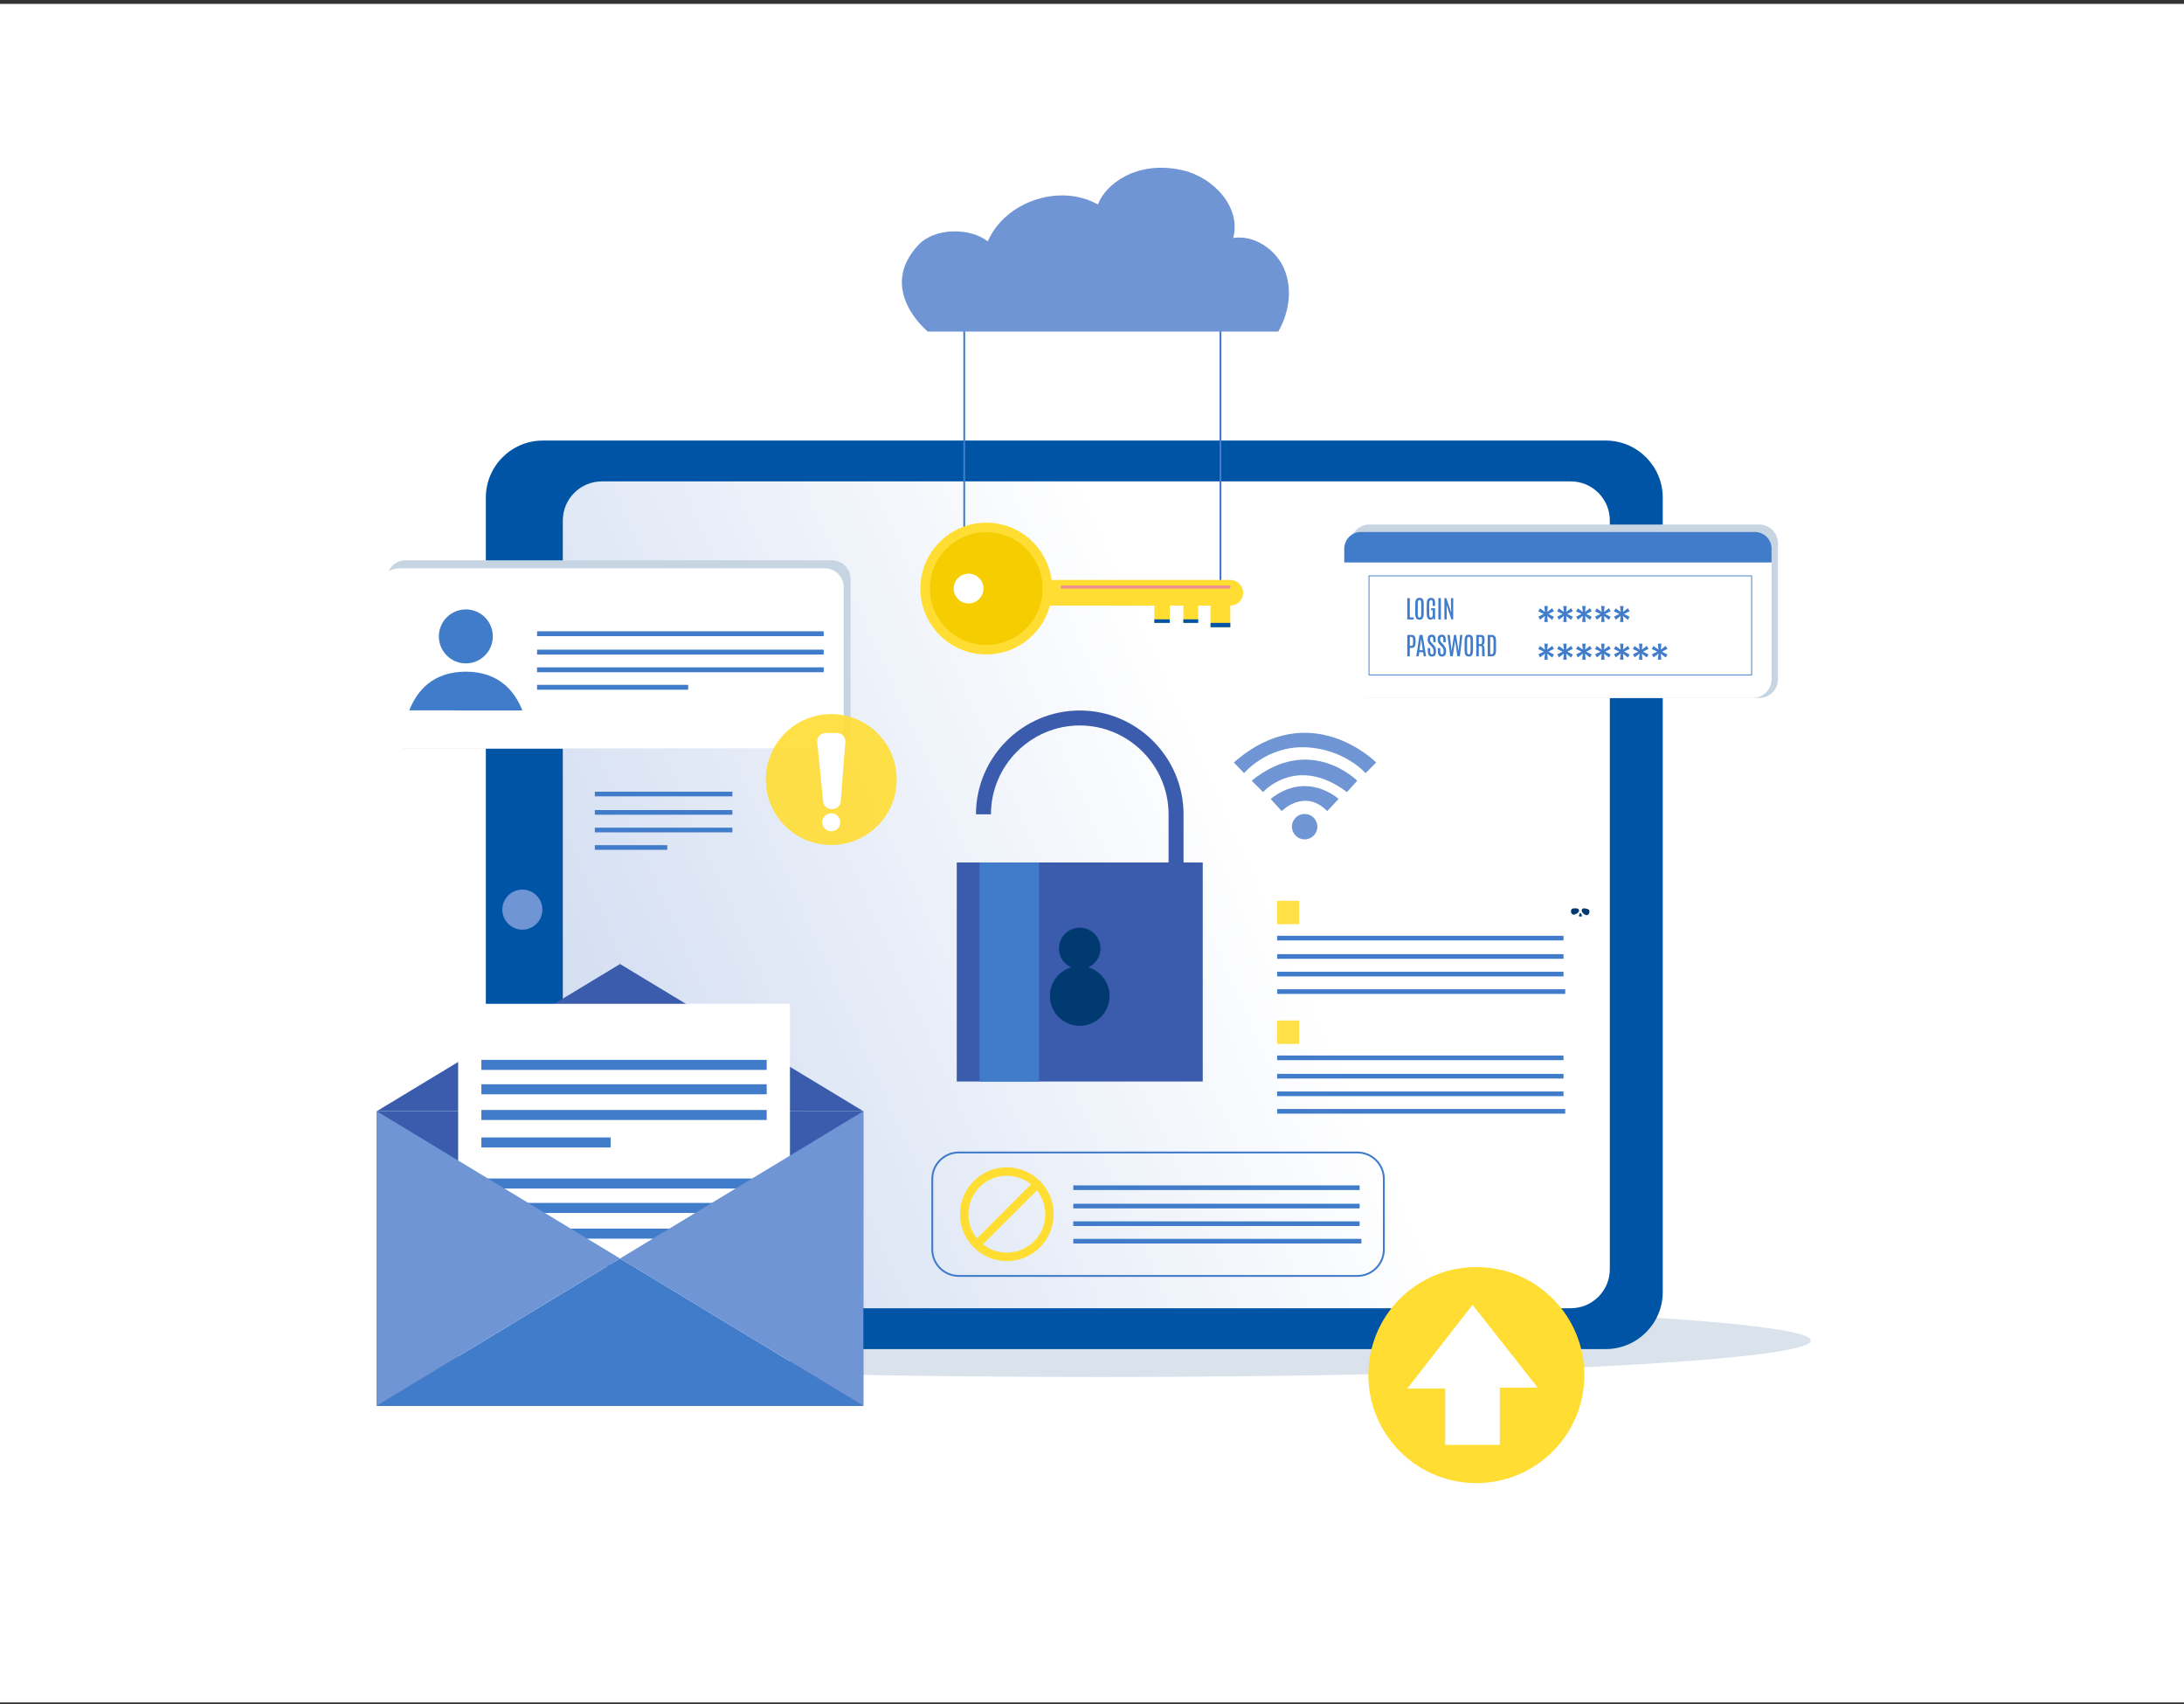 <svg width="400" height="312" viewBox="0 0 400 312" fill="none" xmlns="http://www.w3.org/2000/svg">
<rect x="0" y="0" width="400" height="312" fill="#333333" stroke="none"/>
<g clip-path="url(#clip0_14658_16411)">
<path d="M400 0.713H0V311.713H400V0.713Z" fill="white"/>
<path opacity="0.65" d="M201.403 252.129C273.345 252.129 331.665 249.141 331.665 245.454C331.665 241.767 273.345 238.778 201.403 238.778C129.461 238.778 71.141 241.767 71.141 245.454C71.141 249.141 129.461 252.129 201.403 252.129Z" fill="#C7D4E2"/>
<path d="M88.981 236.565V91.115C88.981 85.344 93.659 80.665 99.43 80.665H294.083C299.854 80.665 304.532 85.344 304.532 91.115V236.566C304.532 242.337 299.854 247.015 294.083 247.015H99.43C93.659 247.015 88.981 242.336 88.981 236.565Z" fill="#0054A6"/>
<path d="M103.078 232.376V95.304C103.078 91.349 106.284 88.144 110.238 88.144H287.682C291.637 88.144 294.842 91.35 294.842 95.304V232.376C294.842 236.331 291.636 239.537 287.682 239.537H110.239C106.284 239.537 103.078 236.331 103.078 232.376Z" fill="url(#paint0_linear_14658_16411)"/>
<path d="M95.671 170.22C93.645 170.22 92.004 168.579 92.004 166.554C92.004 164.528 93.645 162.887 95.671 162.887C97.695 162.887 99.338 164.528 99.338 166.554C99.338 168.579 97.696 170.22 95.671 170.22Z" fill="#6F95D4"/>
<path d="M220.283 157.918H175.23V198.023H220.283V157.918Z" fill="#3B5CAD"/>
<path d="M180.121 149.099C180.121 139.398 188.058 131.462 197.758 131.462C207.459 131.462 215.395 139.398 215.395 149.099V157.917" stroke="#3B5CAD" stroke-width="2.743" stroke-miterlimit="10"/>
<path d="M190.302 157.918H179.414V198.023H190.302V157.918Z" fill="#407CCA"/>
<path d="M197.756 187.825C200.776 187.825 203.224 185.378 203.224 182.358C203.224 179.338 200.776 176.891 197.756 176.891C194.737 176.891 192.289 179.338 192.289 182.358C192.289 185.378 194.737 187.825 197.756 187.825Z" fill="#003A70"/>
<path d="M197.754 177.458C199.854 177.458 201.556 175.756 201.556 173.656C201.556 171.557 199.854 169.855 197.754 169.855C195.655 169.855 193.953 171.557 193.953 173.656C193.953 175.756 195.655 177.458 197.754 177.458Z" fill="#003A70"/>
<path d="M223.527 49.058V107.763" stroke="#407CCA" stroke-width="0.343" stroke-miterlimit="10"/>
<path d="M176.602 47.886V102.414" stroke="#407CCA" stroke-width="0.33" stroke-miterlimit="10"/>
<path d="M188.482 110.883H225.339C226.629 110.883 227.685 109.828 227.685 108.537C227.685 107.248 226.629 106.192 225.339 106.192H188.482C187.193 106.192 186.137 107.247 186.137 108.537C186.137 109.827 187.192 110.883 188.482 110.883Z" fill="#FFDD33"/>
<path d="M225.337 110.882H221.715V114.846H225.337V110.882Z" fill="#FFDD33"/>
<path d="M216.731 114.053H219.449V110.883H216.731V114.053Z" fill="#FFDD33"/>
<path d="M211.411 114.053H214.242V110.883H211.411V114.053Z" fill="#FFDD33"/>
<path d="M194.277 107.763H225.336V107.204H194.277V107.763Z" fill="#F19091"/>
<path d="M221.714 114.846H225.336V114.053H221.714V114.846Z" fill="#0054A6"/>
<path d="M216.731 114.053H219.449V113.399H216.731V114.053Z" fill="#0054A6"/>
<path d="M211.411 114.053H214.242V113.399H211.411V114.053Z" fill="#0054A6"/>
<path d="M168.57 107.762C168.57 114.424 173.971 119.824 180.632 119.824C187.294 119.824 192.694 114.424 192.694 107.762C192.694 101.101 187.294 95.7 180.632 95.7C173.971 95.7 168.57 101.101 168.57 107.762Z" fill="#FFDD33"/>
<path d="M170.309 107.762C170.309 113.464 174.931 118.087 180.633 118.087C186.335 118.087 190.958 113.464 190.958 107.762C190.958 102.06 186.335 97.438 180.633 97.438C174.931 97.438 170.309 102.06 170.309 107.762Z" fill="#F6CD00"/>
<path d="M174.672 107.762C174.672 109.268 175.892 110.488 177.398 110.488C178.904 110.488 180.124 109.267 180.124 107.762C180.124 106.256 178.904 105.036 177.398 105.036C175.892 105.037 174.672 106.257 174.672 107.762Z" fill="white"/>
<path d="M168.294 44.762C171.187 41.73 177.616 41.602 180.908 44.194C184.103 36.867 194.126 33.513 201.088 37.443C202.428 33.738 208.234 29.239 216.625 31.18C222.281 32.489 227.345 37.95 225.866 43.563C229.774 42.998 233.722 45.683 235.237 49.331C236.751 52.979 236.082 57.289 234.116 60.714H169.929C169.929 60.714 160.426 53.007 168.294 44.762Z" fill="#6F95D4"/>
<path d="M134.136 144.958H108.941V145.811H134.136V144.958Z" fill="#407CCA"/>
<path d="M134.136 148.32H108.941V149.173H134.136V148.32Z" fill="#407CCA"/>
<path d="M134.136 151.546H108.941V152.399H134.136V151.546Z" fill="#407CCA"/>
<path d="M122.209 154.749H108.941V155.602H122.209V154.749Z" fill="#407CCA"/>
<path d="M158.118 203.46H69V257.395H158.118V203.46Z" fill="#3B5CAD"/>
<path d="M69 203.46L113.559 176.508L158.118 203.46H69Z" fill="#3B5CAD"/>
<path d="M144.679 183.795H83.91V252.851H144.679V183.795Z" fill="white"/>
<path d="M140.422 194.06H88.164V195.897H140.422V194.06Z" fill="#407CCA"/>
<path d="M140.422 198.526H88.164V200.364H140.422V198.526Z" fill="#407CCA"/>
<path d="M140.422 203.235H88.164V205.071H140.422V203.235Z" fill="#407CCA"/>
<path d="M111.835 208.265H88.164V210.103H111.835V208.265Z" fill="#407CCA"/>
<path d="M140.422 215.785H88.164V217.622H140.422V215.785Z" fill="#407CCA"/>
<path d="M140.422 220.251H88.164V222.089H140.422V220.251Z" fill="#407CCA"/>
<path d="M140.422 224.96H88.164V226.797H140.422V224.96Z" fill="#407CCA"/>
<path d="M111.835 229.99H88.164V231.827H111.835V229.99Z" fill="#407CCA"/>
<path d="M69 257.395L113.559 230.427L158.118 257.395H69Z" fill="#407CCA"/>
<path d="M69 203.46L113.559 230.427L69 257.395V203.46Z" fill="#6F95D4"/>
<path d="M158.118 203.46L113.559 230.427L158.118 257.395V203.46Z" fill="#6F95D4"/>
<path d="M284.382 265.762C292.107 258.037 292.107 245.513 284.382 237.788C276.657 230.064 264.133 230.064 256.409 237.788C248.684 245.513 248.684 258.037 256.409 265.762C264.133 273.486 276.657 273.486 284.382 265.762Z" fill="#FFDD33"/>
<path d="M269.689 238.906L281.624 254.066H274.689V264.55H264.689V254.228H257.754L269.689 238.906Z" fill="white"/>
<path d="M286.355 171.34H233.906V172.193H286.355V171.34Z" fill="#407CCA"/>
<path d="M286.355 174.703H233.906V175.556H286.355V174.703Z" fill="#407CCA"/>
<path d="M286.355 177.929H233.906V178.782H286.355V177.929Z" fill="#407CCA"/>
<path d="M286.671 181.131H233.906V181.984H286.671V181.131Z" fill="#407CCA"/>
<path opacity="0.9" d="M237.949 164.932H233.906V169.217H237.949V164.932Z" fill="#FFDD33"/>
<path d="M286.355 193.261H233.906V194.114H286.355V193.261Z" fill="#407CCA"/>
<path d="M286.355 196.623H233.906V197.476H286.355V196.623Z" fill="#407CCA"/>
<path d="M286.355 199.849H233.906V200.702H286.355V199.849Z" fill="#407CCA"/>
<path d="M286.671 203.052H233.906V203.905H286.671V203.052Z" fill="#407CCA"/>
<path opacity="0.9" d="M237.949 186.853H233.906V191.138H237.949V186.853Z" fill="#FFDD33"/>
<path d="M152.357 137.057H74.284C72.398 137.057 70.856 135.514 70.856 133.629V106.021C70.856 104.135 72.398 102.593 74.284 102.593H152.357C154.243 102.593 155.785 104.135 155.785 106.021V133.629C155.785 135.514 154.243 137.057 152.357 137.057Z" fill="#C7D4E2"/>
<path d="M151.091 137.057H73.018C71.133 137.057 69.59 135.514 69.59 133.629V107.497C69.59 105.611 71.133 104.068 73.018 104.068H151.091C152.977 104.068 154.52 105.611 154.52 107.497V133.629C154.52 135.514 152.977 137.057 151.091 137.057Z" fill="white"/>
<path d="M95.672 130.079C94.27 126.534 91.359 122.987 85.321 122.982C79.266 122.977 76.354 126.524 74.957 130.072L95.672 130.079Z" fill="#407CCA"/>
<path d="M90.26 116.525C90.26 119.254 88.049 121.466 85.32 121.466C82.591 121.466 80.379 119.254 80.379 116.525C80.379 113.796 82.591 111.584 85.32 111.584C88.049 111.584 90.26 113.796 90.26 116.525Z" fill="#407CCA"/>
<path d="M150.828 115.624H98.379V116.476H150.828V115.624Z" fill="#407CCA"/>
<path d="M150.828 118.985H98.379V119.838H150.828V118.985Z" fill="#407CCA"/>
<path d="M150.828 122.211H98.379V123.064H150.828V122.211Z" fill="#407CCA"/>
<path d="M125.999 125.414H98.379V126.267H125.999V125.414Z" fill="#407CCA"/>
<path d="M150.828 115.624H98.379V116.476H150.828V115.624Z" fill="#407CCA"/>
<path d="M150.828 118.985H98.379V119.838H150.828V118.985Z" fill="#407CCA"/>
<path d="M150.828 122.211H98.379V123.064H150.828V122.211Z" fill="#407CCA"/>
<path d="M125.999 125.414H98.379V126.267H125.999V125.414Z" fill="#407CCA"/>
<path d="M225.977 139.61L227.854 141.557C227.854 141.557 232.026 136.55 239.118 136.829C246.211 137.107 250.105 141.557 250.105 141.557L252.051 139.61C252.051 139.61 239.953 127.371 225.977 139.61Z" fill="#6F95D4"/>
<path d="M229.246 142.948L231.332 145.033C231.332 145.033 237.451 138.08 246.699 145.033L248.576 142.948C248.576 142.948 239.954 134.256 229.246 142.948Z" fill="#6F95D4"/>
<path d="M234.736 148.51C234.736 148.51 238.908 144.268 243.08 148.51L245.165 146.285C245.165 146.285 239.394 141 232.719 146.285L234.736 148.51Z" fill="#6F95D4"/>
<path d="M241.276 151.36C241.276 152.647 240.233 153.69 238.946 153.69C237.66 153.69 236.617 152.647 236.617 151.36C236.617 150.074 237.66 149.031 238.946 149.031C240.233 149.031 241.276 150.074 241.276 151.36Z" fill="#6F95D4"/>
<path d="M249.019 217.041H196.57V217.893H249.019V217.041Z" fill="#407CCA"/>
<path d="M249.019 220.403H196.57V221.256H249.019V220.403Z" fill="#407CCA"/>
<path d="M249.019 223.629H196.57V224.482H249.019V223.629Z" fill="#407CCA"/>
<path d="M249.335 226.831H196.57V227.684H249.335V226.831Z" fill="#407CCA"/>
<path d="M184.399 230.127C188.713 230.127 192.209 226.631 192.209 222.318C192.209 218.005 188.713 214.508 184.399 214.508C180.086 214.508 176.59 218.005 176.59 222.318C176.59 226.631 180.086 230.127 184.399 230.127Z" stroke="#FFDD33" stroke-width="1.545" stroke-miterlimit="10"/>
<path d="M189.907 216.856L178.895 227.869" stroke="#FFDD33" stroke-width="1.545" stroke-miterlimit="10"/>
<path d="M248.609 233.619H175.592C172.916 233.619 170.746 231.449 170.746 228.773V215.864C170.746 213.188 172.916 211.018 175.592 211.018H248.609C251.285 211.018 253.454 213.188 253.454 215.864V228.773C253.454 231.449 251.285 233.619 248.609 233.619Z" stroke="#407CCA" stroke-width="0.343" stroke-miterlimit="10"/>
<path d="M322.204 127.8H250.795C248.91 127.8 247.367 126.257 247.367 124.372V99.468C247.367 97.583 248.91 96.04 250.795 96.04H322.204C324.09 96.04 325.632 97.583 325.632 99.468V124.372C325.632 126.257 324.09 127.8 322.204 127.8Z" fill="#C7D4E2"/>
<path d="M321.036 127.8H249.627C247.742 127.8 246.199 126.257 246.199 124.372V100.828C246.199 98.942 247.742 97.4 249.627 97.4H321.036C322.922 97.4 324.464 98.942 324.464 100.828V124.372C324.464 126.257 322.922 127.8 321.036 127.8Z" fill="white"/>
<path d="M247.051 102.984H324.464V100.466C324.464 98.779 323.084 97.4 321.398 97.4H249.265C247.579 97.4 246.199 98.78 246.199 100.466V102.984H247.051Z" fill="#407CCA"/>
<path d="M282.845 120.79L282.964 119.668L282.064 120.366L281.747 119.81L282.738 119.311L281.723 118.839L282.044 118.288L282.96 118.954L282.845 117.86H283.48L283.385 118.942L284.281 118.26L284.602 118.811L283.583 119.311L284.602 119.838L284.281 120.393L283.385 119.688L283.48 120.79H282.845ZM286.311 120.79L286.43 119.668L285.53 120.366L285.213 119.81L286.204 119.311L285.189 118.839L285.51 118.288L286.426 118.954L286.311 117.86H286.945L286.85 118.942L287.746 118.26L288.067 118.811L287.048 119.311L288.067 119.838L287.746 120.393L286.85 119.688L286.945 120.79H286.311ZM289.777 120.79L289.895 119.668L288.995 120.366L288.678 119.81L289.669 119.311L288.654 118.839L288.976 118.288L289.892 118.954L289.777 117.86H290.411L290.316 118.942L291.212 118.26L291.533 118.811L290.514 119.311L291.533 119.838L291.212 120.393L290.316 119.688L290.411 120.79H289.777ZM293.242 120.79L293.361 119.668L292.461 120.366L292.144 119.81L293.135 119.311L292.12 118.839L292.441 118.288L293.357 118.954L293.242 117.86H293.877L293.781 118.942L294.678 118.26L294.999 118.811L293.98 119.311L294.999 119.838L294.678 120.393L293.781 119.688L293.877 120.79H293.242ZM296.708 120.79L296.827 119.668L295.927 120.366L295.609 119.81L296.601 119.311L295.586 118.839L295.907 118.288L296.823 118.954L296.708 117.86H297.342L297.247 118.942L298.143 118.26L298.464 118.811L297.445 119.311L298.464 119.838L298.143 120.393L297.247 119.688L297.342 120.79H296.708ZM300.173 120.79L300.292 119.668L299.392 120.366L299.075 119.81L300.066 119.311L299.051 118.839L299.372 118.288L300.288 118.954L300.173 117.86H300.808L300.713 118.942L301.609 118.26L301.93 118.811L300.911 119.311L301.93 119.838L301.609 120.393L300.713 119.688L300.808 120.79H300.173ZM303.639 120.79L303.758 119.668L302.858 120.366L302.541 119.81L303.532 119.311L302.517 118.839L302.838 118.288L303.754 118.954L303.639 117.86H304.273L304.178 118.942L305.074 118.26L305.396 118.811L304.377 119.311L305.396 119.838L305.074 120.393L304.178 119.688L304.273 120.79H303.639Z" fill="#407CCA"/>
<path d="M282.845 113.89L282.964 112.768L282.064 113.466L281.747 112.911L282.738 112.411L281.723 111.939L282.044 111.388L282.96 112.054L282.845 110.96H283.48L283.385 112.042L284.281 111.36L284.602 111.911L283.583 112.411L284.602 112.938L284.281 113.493L283.385 112.788L283.48 113.89H282.845ZM286.311 113.89L286.43 112.768L285.53 113.466L285.213 112.911L286.204 112.411L285.189 111.939L285.51 111.388L286.426 112.054L286.311 110.96H286.945L286.85 112.042L287.746 111.36L288.067 111.911L287.048 112.411L288.067 112.938L287.746 113.493L286.85 112.788L286.945 113.89H286.311ZM289.777 113.89L289.895 112.768L288.995 113.466L288.678 112.911L289.669 112.411L288.654 111.939L288.976 111.388L289.892 112.054L289.777 110.96H290.411L290.316 112.042L291.212 111.36L291.533 111.911L290.514 112.411L291.533 112.938L291.212 113.493L290.316 112.788L290.411 113.89H289.777ZM293.242 113.89L293.361 112.768L292.461 113.466L292.144 112.911L293.135 112.411L292.12 111.939L292.441 111.388L293.357 112.054L293.242 110.96H293.877L293.781 112.042L294.678 111.36L294.999 111.911L293.98 112.411L294.999 112.938L294.678 113.493L293.781 112.788L293.877 113.89H293.242ZM296.708 113.89L296.827 112.768L295.927 113.466L295.609 112.911L296.601 112.411L295.586 111.939L295.907 111.388L296.823 112.054L296.708 110.96H297.342L297.247 112.042L298.143 111.36L298.464 111.911L297.445 112.411L298.464 112.938L298.143 113.493L297.247 112.788L297.342 113.89H296.708Z" fill="#407CCA"/>
<path d="M320.816 105.441H250.734V123.572H320.816V105.441Z" stroke="#407CCA" stroke-width="0.153" stroke-miterlimit="10"/>
<path d="M257.746 113.424V109.51H258.206V113.044H258.929V113.424H257.746ZM259.983 113.469C259.787 113.469 259.632 113.426 259.518 113.34C259.406 113.254 259.325 113.124 259.276 112.95C259.229 112.777 259.205 112.56 259.205 112.299V110.573C259.205 110.348 259.227 110.152 259.271 109.986C259.316 109.82 259.395 109.691 259.509 109.599C259.624 109.507 259.785 109.461 259.994 109.461C260.151 109.461 260.28 109.488 260.379 109.541C260.478 109.593 260.555 109.668 260.608 109.766C260.663 109.862 260.701 109.979 260.721 110.115C260.742 110.252 260.753 110.404 260.753 110.573V112.299C260.753 112.56 260.729 112.777 260.681 112.95C260.635 113.124 260.556 113.254 260.443 113.34C260.332 113.426 260.179 113.469 259.983 113.469ZM259.983 113.073C260.068 113.073 260.132 113.049 260.177 113.002C260.221 112.953 260.251 112.872 260.268 112.759C260.284 112.647 260.292 112.495 260.292 112.303V110.547C260.292 110.312 260.274 110.139 260.237 110.026C260.2 109.914 260.119 109.857 259.994 109.857C259.865 109.857 259.778 109.914 259.732 110.026C259.687 110.137 259.665 110.31 259.665 110.544V112.303C259.665 112.496 259.673 112.649 259.69 112.761C259.706 112.873 259.737 112.953 259.783 113.002C259.829 113.049 259.896 113.073 259.983 113.073ZM262.009 113.462C261.782 113.462 261.608 113.368 261.486 113.182C261.365 112.995 261.304 112.687 261.304 112.259V110.618C261.304 110.446 261.316 110.29 261.34 110.151C261.365 110.01 261.407 109.888 261.466 109.786C261.526 109.684 261.606 109.605 261.709 109.55C261.813 109.495 261.943 109.468 262.1 109.468C262.263 109.468 262.393 109.496 262.489 109.553C262.587 109.607 262.661 109.686 262.712 109.788C262.762 109.891 262.795 110.013 262.812 110.155C262.828 110.297 262.836 110.455 262.836 110.627V110.929H262.391V110.42C262.391 110.23 262.372 110.09 262.334 109.999C262.297 109.908 262.219 109.862 262.1 109.862C261.974 109.862 261.887 109.916 261.838 110.024C261.789 110.132 261.764 110.323 261.764 110.598V112.243C261.764 112.543 261.784 112.757 261.824 112.886C261.866 113.015 261.953 113.079 262.087 113.079C262.214 113.079 262.3 113.015 262.345 112.886C262.391 112.755 262.414 112.538 262.414 112.234V111.725H262.096V111.369H262.836V113.424H262.594L262.532 113.122C262.49 113.231 262.424 113.316 262.334 113.375C262.245 113.433 262.136 113.462 262.009 113.462ZM263.439 113.424V109.51H263.899V113.424H263.439ZM264.542 113.424V109.51H264.889L265.796 112.174L265.749 111.042V109.51H266.156V113.424H265.818L264.94 110.738L264.967 111.725V113.424H264.542Z" fill="#407CCA"/>
<path d="M257.746 120.17V116.256H258.533C258.689 116.256 258.815 116.282 258.911 116.334C259.009 116.386 259.084 116.461 259.136 116.559C259.188 116.657 259.223 116.774 259.24 116.912C259.26 117.05 259.269 117.205 259.269 117.377V117.437C259.269 117.7 259.249 117.92 259.207 118.098C259.167 118.276 259.094 118.41 258.987 118.5C258.882 118.589 258.73 118.634 258.533 118.634H258.206V120.17H257.746ZM258.206 118.251H258.487C258.577 118.251 258.645 118.226 258.691 118.175C258.737 118.124 258.768 118.038 258.784 117.92C258.802 117.801 258.811 117.64 258.811 117.437V117.362C258.811 117.11 258.792 116.923 258.753 116.803C258.715 116.682 258.63 116.621 258.498 116.621H258.206V118.251ZM259.392 120.17L259.985 116.256H260.539L261.186 120.17H260.753L260.641 119.423H259.932L259.83 120.17H259.392ZM259.983 119.049H260.584L260.274 116.981H260.268L259.983 119.049ZM262.251 120.215C262.093 120.215 261.964 120.186 261.864 120.13C261.765 120.072 261.689 119.991 261.635 119.886C261.582 119.78 261.545 119.656 261.524 119.514C261.505 119.37 261.495 119.212 261.495 119.038V118.658H261.942V119.056C261.942 119.33 261.961 119.527 262 119.645C262.04 119.762 262.125 119.821 262.256 119.821C262.346 119.821 262.412 119.8 262.454 119.759C262.497 119.716 262.524 119.648 262.536 119.554C262.548 119.461 262.554 119.338 262.554 119.185C262.554 119.01 262.523 118.86 262.46 118.734C262.4 118.608 262.311 118.487 262.196 118.371L261.94 118.115C261.866 118.04 261.793 117.958 261.722 117.869C261.651 117.778 261.592 117.676 261.544 117.562C261.498 117.448 261.475 117.317 261.475 117.17C261.475 116.973 261.496 116.803 261.537 116.659C261.579 116.515 261.655 116.404 261.764 116.325C261.874 116.247 262.03 116.207 262.231 116.207C262.39 116.207 262.517 116.235 262.612 116.29C262.708 116.345 262.78 116.423 262.827 116.525C262.876 116.626 262.908 116.746 262.923 116.886C262.939 117.025 262.947 117.179 262.947 117.348V117.579H262.507V117.317C262.507 117.158 262.5 117.027 262.487 116.921C262.475 116.815 262.45 116.734 262.411 116.681C262.373 116.628 262.313 116.601 262.231 116.601C262.157 116.601 262.096 116.62 262.049 116.657C262.003 116.692 261.97 116.748 261.949 116.823C261.928 116.899 261.918 116.996 261.918 117.115C261.918 117.219 261.93 117.304 261.956 117.373C261.981 117.439 262.019 117.502 262.069 117.559C262.121 117.617 262.184 117.685 262.258 117.764L262.525 118.046C262.666 118.193 262.781 118.358 262.87 118.54C262.96 118.721 263.005 118.932 263.005 119.172C263.005 119.388 262.984 119.574 262.941 119.73C262.899 119.886 262.824 120.006 262.716 120.09C262.608 120.173 262.453 120.215 262.251 120.215ZM264.093 120.215C263.934 120.215 263.805 120.186 263.706 120.13C263.606 120.072 263.53 119.991 263.477 119.886C263.423 119.78 263.386 119.656 263.365 119.514C263.346 119.37 263.337 119.212 263.337 119.038V118.658H263.783V119.056C263.783 119.33 263.803 119.527 263.841 119.645C263.881 119.762 263.967 119.821 264.097 119.821C264.187 119.821 264.253 119.8 264.295 119.759C264.338 119.716 264.365 119.648 264.377 119.554C264.389 119.461 264.395 119.338 264.395 119.185C264.395 119.01 264.364 118.86 264.302 118.734C264.241 118.608 264.153 118.487 264.037 118.371L263.781 118.115C263.707 118.04 263.634 117.958 263.563 117.869C263.492 117.778 263.433 117.676 263.385 117.562C263.339 117.448 263.316 117.317 263.316 117.17C263.316 116.973 263.337 116.803 263.379 116.659C263.42 116.515 263.496 116.404 263.606 116.325C263.715 116.247 263.871 116.207 264.073 116.207C264.231 116.207 264.358 116.235 264.453 116.29C264.549 116.345 264.621 116.423 264.669 116.525C264.717 116.626 264.749 116.746 264.764 116.886C264.78 117.025 264.789 117.179 264.789 117.348V117.579H264.348V117.317C264.348 117.158 264.342 117.027 264.328 116.921C264.316 116.815 264.291 116.734 264.253 116.681C264.214 116.628 264.154 116.601 264.073 116.601C263.998 116.601 263.938 116.62 263.89 116.657C263.844 116.692 263.811 116.748 263.79 116.823C263.769 116.899 263.759 116.996 263.759 117.115C263.759 117.219 263.772 117.304 263.797 117.373C263.822 117.439 263.86 117.502 263.91 117.559C263.962 117.617 264.025 117.685 264.099 117.764L264.366 118.046C264.507 118.193 264.622 118.358 264.711 118.54C264.801 118.721 264.846 118.932 264.846 119.172C264.846 119.388 264.825 119.574 264.782 119.73C264.74 119.886 264.666 120.006 264.557 120.09C264.449 120.173 264.294 120.215 264.093 120.215ZM265.618 120.17L265.102 116.256H265.527L265.86 119.256L266.305 116.256H266.681L267.137 119.256L267.419 116.256H267.842L267.379 120.17H266.923L266.505 117.282L266.063 120.17H265.618ZM269.016 120.215C268.82 120.215 268.665 120.172 268.551 120.086C268.439 120 268.358 119.87 268.309 119.697C268.261 119.523 268.238 119.306 268.238 119.045V117.319C268.238 117.094 268.26 116.898 268.304 116.732C268.349 116.566 268.428 116.437 268.542 116.345C268.656 116.253 268.818 116.207 269.027 116.207C269.184 116.207 269.312 116.234 269.412 116.287C269.511 116.339 269.587 116.414 269.641 116.512C269.696 116.608 269.734 116.725 269.754 116.861C269.775 116.998 269.785 117.15 269.785 117.319V119.045C269.785 119.306 269.762 119.523 269.714 119.697C269.668 119.87 269.589 120 269.476 120.086C269.365 120.172 269.212 120.215 269.016 120.215ZM269.016 119.819C269.1 119.819 269.165 119.795 269.209 119.748C269.254 119.699 269.284 119.618 269.301 119.505C269.317 119.393 269.325 119.241 269.325 119.049V117.293C269.325 117.058 269.307 116.885 269.269 116.772C269.232 116.66 269.152 116.603 269.027 116.603C268.898 116.603 268.811 116.66 268.765 116.772C268.72 116.883 268.698 117.056 268.698 117.29V119.049C268.698 119.242 268.706 119.395 268.722 119.507C268.739 119.619 268.77 119.699 268.816 119.748C268.862 119.795 268.929 119.819 269.016 119.819ZM270.381 120.17V116.256H271.202C271.409 116.256 271.563 116.293 271.662 116.368C271.762 116.44 271.826 116.551 271.856 116.699C271.887 116.846 271.902 117.031 271.902 117.255C271.902 117.496 271.878 117.688 271.829 117.831C271.78 117.973 271.685 118.065 271.544 118.107C271.616 118.118 271.674 118.149 271.72 118.198C271.767 118.247 271.805 118.323 271.831 118.427C271.858 118.531 271.876 118.67 271.887 118.845C271.899 119.018 271.905 119.237 271.905 119.501C271.905 119.526 271.905 119.562 271.905 119.61C271.905 119.657 271.905 119.709 271.907 119.765C271.908 119.822 271.91 119.877 271.911 119.932C271.914 119.987 271.918 120.036 271.922 120.079C271.927 120.121 271.933 120.151 271.94 120.17H271.482C271.476 120.157 271.471 120.127 271.467 120.081C271.462 120.035 271.458 119.974 271.455 119.899C271.452 119.823 271.45 119.734 271.449 119.63C271.447 119.525 271.447 119.407 271.447 119.278C271.447 119.148 271.447 119.006 271.447 118.851C271.447 118.703 271.44 118.591 271.427 118.513C271.415 118.435 271.385 118.381 271.338 118.351C271.292 118.32 271.217 118.301 271.115 118.296L270.842 118.28V120.17H270.381ZM270.842 117.942H271.135C271.22 117.942 271.284 117.926 271.329 117.893C271.375 117.859 271.406 117.792 271.422 117.693C271.438 117.592 271.447 117.442 271.447 117.241V117.215C271.447 117.049 271.438 116.923 271.422 116.839C271.407 116.753 271.378 116.695 271.333 116.666C271.289 116.636 271.221 116.621 271.131 116.621H270.842V117.942ZM272.472 120.17V116.256H273.208C273.412 116.256 273.572 116.299 273.686 116.385C273.8 116.47 273.88 116.591 273.926 116.75C273.972 116.909 273.995 117.098 273.995 117.319L273.997 119.038C273.997 119.302 273.97 119.518 273.917 119.685C273.865 119.851 273.78 119.974 273.661 120.052C273.544 120.131 273.388 120.17 273.192 120.17H272.472ZM272.93 119.799H273.165C273.249 119.799 273.317 119.781 273.372 119.745C273.427 119.708 273.468 119.64 273.495 119.541C273.523 119.442 273.537 119.298 273.537 119.109V117.308C273.537 117.062 273.508 116.886 273.45 116.781C273.392 116.674 273.297 116.621 273.165 116.621H272.93V119.799Z" fill="#407CCA"/>
<path d="M290.087 164.259C292.478 164.831 291.397 167.471 291.397 167.471C291.641 168.602 290.541 168.484 290.541 168.484C290.541 168.484 290.157 168.606 290.279 169.095C290.279 169.095 289.947 169.217 289.441 169.217C288.935 169.217 288.545 169.095 288.545 169.095C288.667 168.606 288.283 168.484 288.283 168.484C288.283 168.484 287.196 168.61 287.427 167.471C287.427 167.471 286.38 164.957 288.737 164.259C288.737 164.259 289.283 164.067 290.087 164.259Z" fill="white"/>
<path d="M289.721 166.52C289.782 166.418 289.886 166.345 290.003 166.323C290.12 166.301 290.241 166.318 290.358 166.341C290.497 166.369 290.634 166.405 290.768 166.449C290.87 166.482 290.975 166.524 291.04 166.608C291.108 166.695 291.119 166.812 291.115 166.922C291.108 167.056 291.08 167.19 291.014 167.306C290.947 167.422 290.84 167.518 290.711 167.552C290.478 167.615 290.241 167.473 290.058 167.316C289.871 167.156 289.712 166.981 289.688 166.736C289.686 166.736 289.692 166.569 289.721 166.52Z" fill="#003A70"/>
<path d="M289.194 166.627C289.157 166.514 289.072 166.42 288.962 166.373C288.852 166.326 288.731 166.317 288.612 166.313C288.47 166.31 288.328 166.315 288.188 166.329C288.081 166.339 287.97 166.357 287.887 166.425C287.803 166.496 287.766 166.607 287.747 166.716C287.724 166.847 287.722 166.985 287.762 167.113C287.802 167.24 287.886 167.357 288.004 167.419C288.218 167.531 288.48 167.444 288.692 167.331C288.91 167.216 289.103 167.079 289.18 166.845C289.18 166.845 289.211 166.681 289.194 166.627Z" fill="#003A70"/>
<path d="M289.46 167.158C289.484 167.17 289.514 167.196 289.531 167.219C289.622 167.34 289.684 167.491 289.722 167.649C289.734 167.703 289.741 167.771 289.706 167.807C289.68 167.833 289.642 167.829 289.61 167.816C289.579 167.803 289.548 167.783 289.515 167.779C289.477 167.775 289.441 167.792 289.405 167.806C289.349 167.828 289.282 167.838 289.235 167.794C289.2 167.76 289.185 167.701 289.188 167.646C289.191 167.591 289.208 167.539 289.227 167.489C289.262 167.397 289.303 167.31 289.35 167.227C289.35 167.227 289.417 167.135 289.46 167.158Z" fill="#003A70"/>
<path opacity="0.9" d="M161.139 150.772C165.578 145.861 165.195 138.281 160.283 133.842C155.372 129.403 147.792 129.787 143.353 134.698C138.915 139.609 139.298 147.189 144.209 151.628C149.121 156.067 156.7 155.683 161.139 150.772Z" fill="#FFDD33"/>
<path d="M152.467 148.135H152.269C151.491 148.135 150.84 147.545 150.762 146.771L149.679 135.874C149.591 134.983 150.291 134.21 151.186 134.21H153.313C154.195 134.21 154.89 134.962 154.823 135.841L153.978 146.738C153.915 147.527 153.258 148.135 152.467 148.135Z" fill="white"/>
<path d="M153.898 150.559C153.898 151.47 153.159 152.209 152.248 152.209C151.337 152.209 150.598 151.47 150.598 150.559C150.598 149.648 151.337 148.908 152.248 148.908C153.159 148.908 153.898 149.648 153.898 150.559Z" fill="white"/>
</g>
<defs>
<linearGradient id="paint0_linear_14658_16411" x1="227.21" y1="151.209" x2="75.957" y2="218.837" gradientUnits="userSpaceOnUse">
<stop stop-color="white"/>
<stop offset="1" stop-color="#C6D4EE"/>
</linearGradient>
<clipPath id="clip0_14658_16411">
<rect width="400" height="311" fill="white" transform="translate(0 0.713)"/>
</clipPath>
</defs>
</svg>
